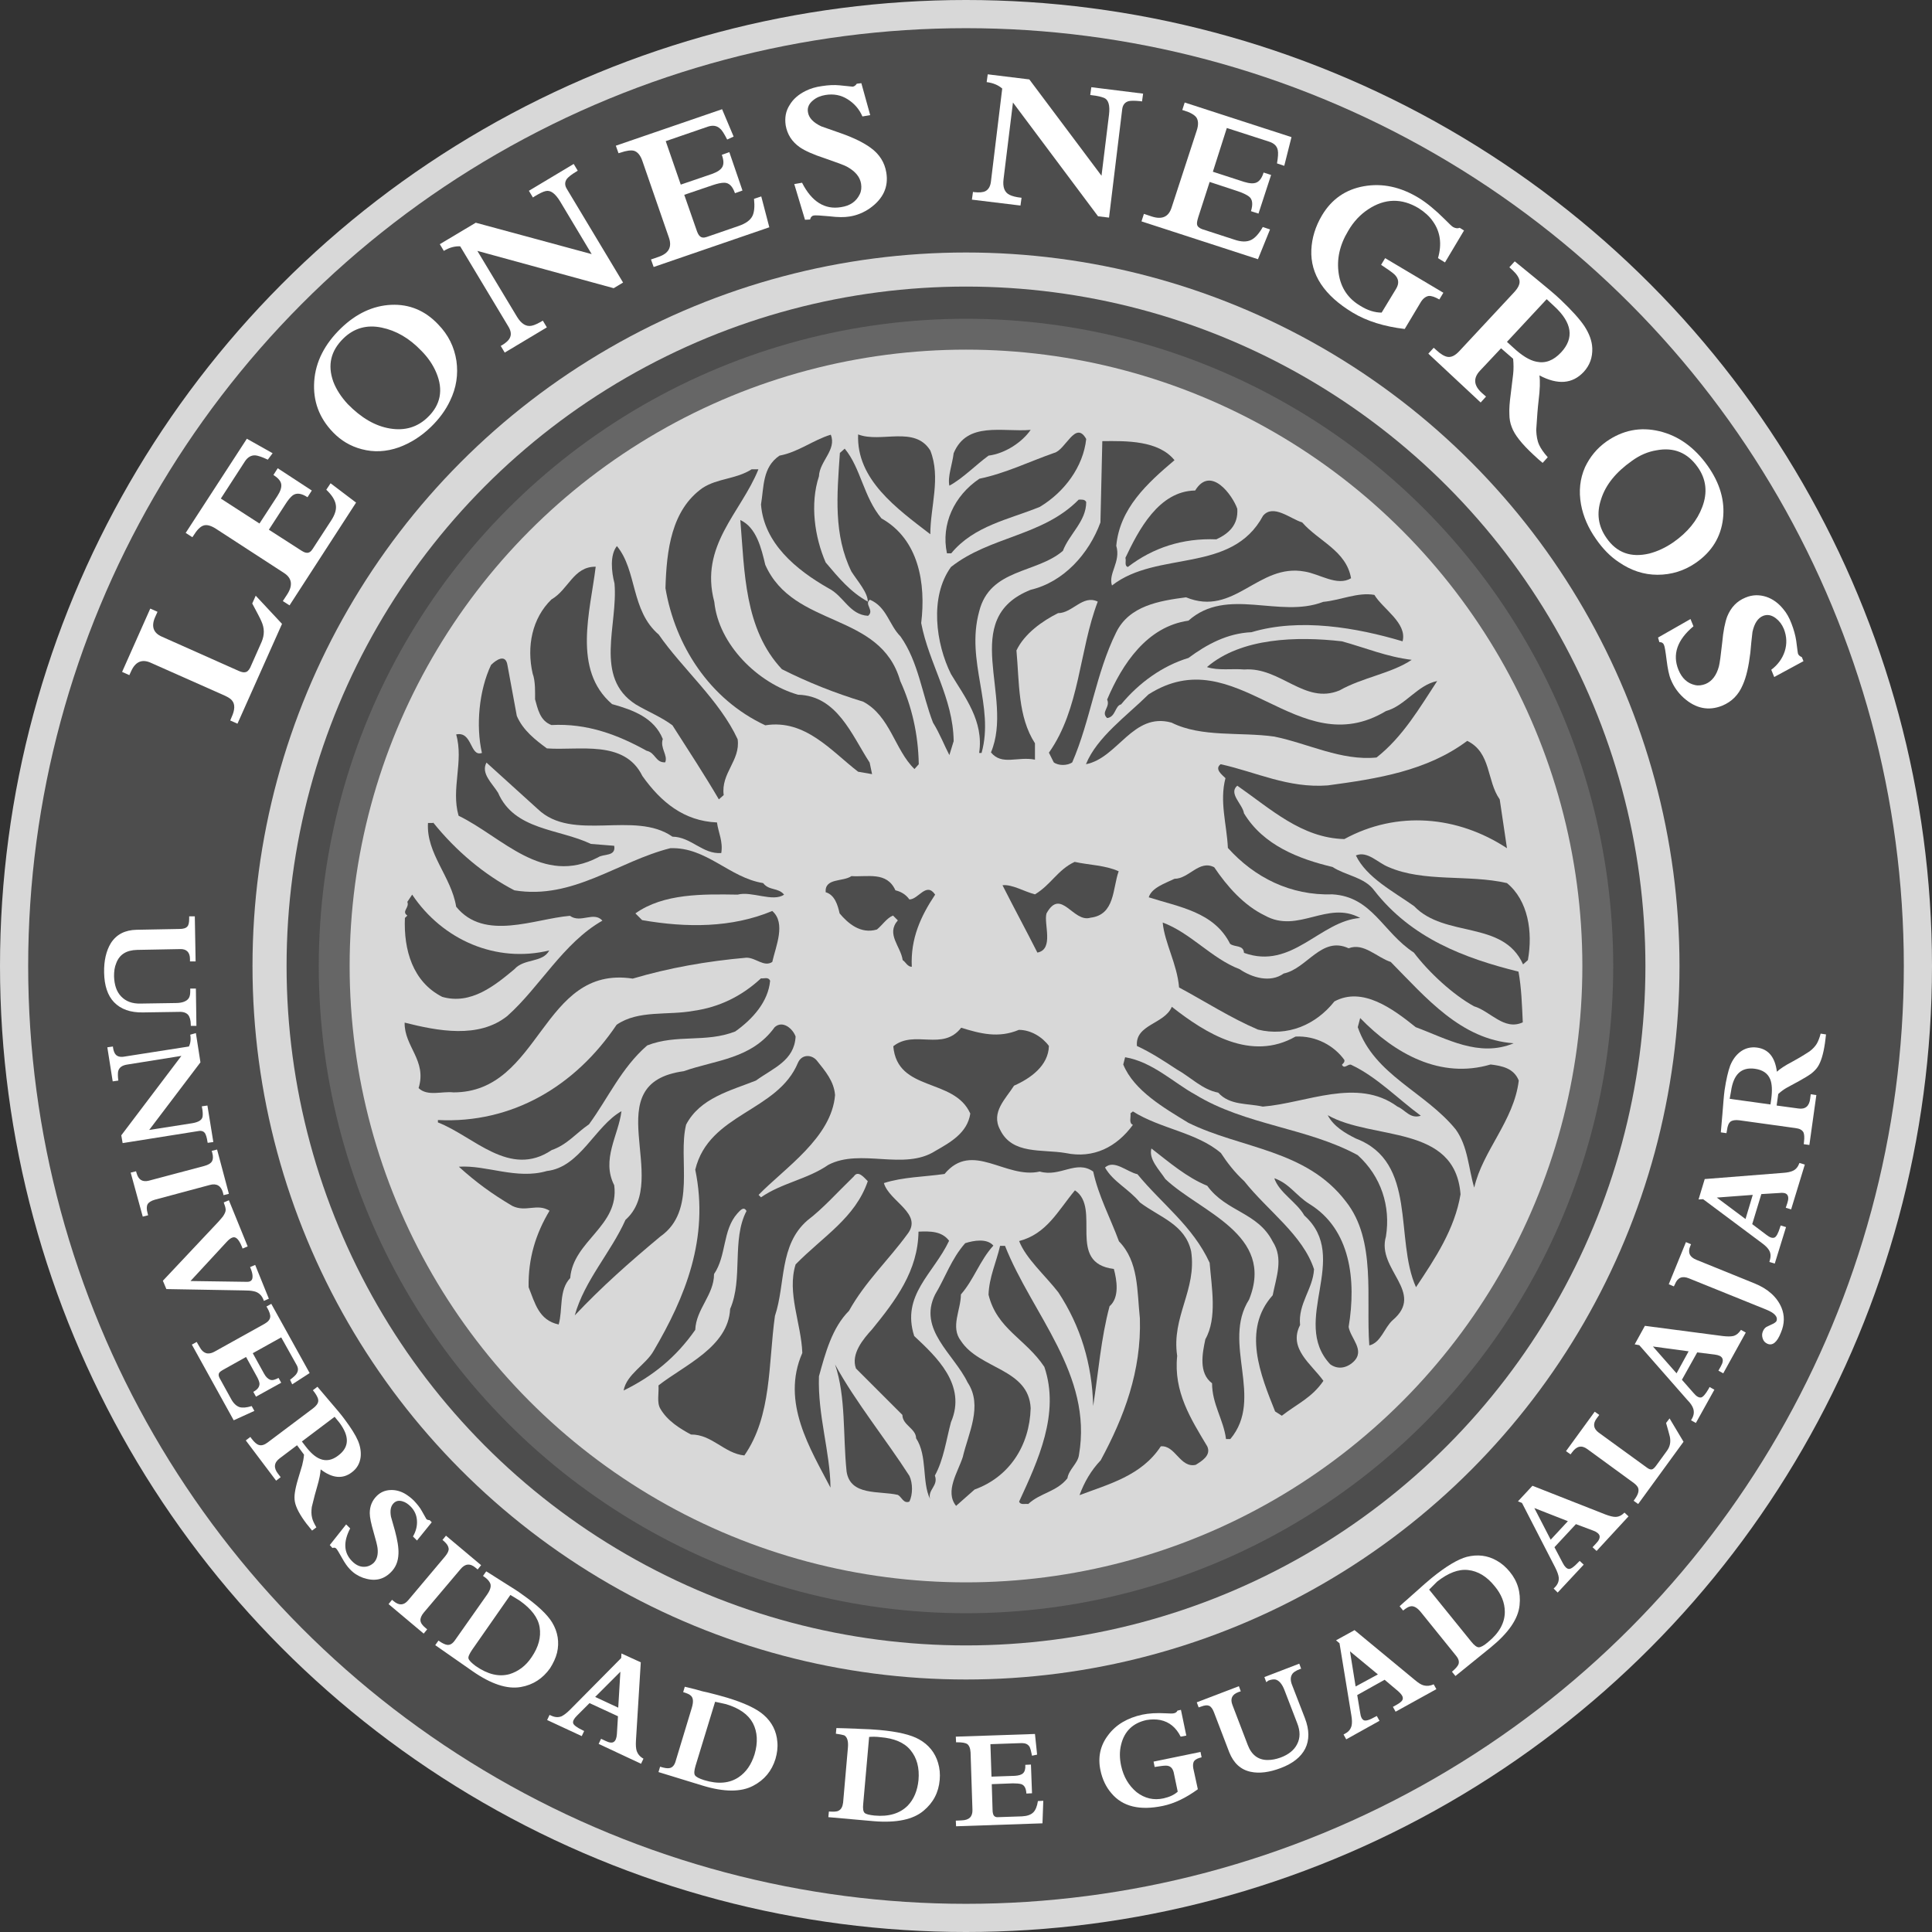 <?xml version="1.0" encoding="utf-8"?>
<!-- Generator: Adobe Illustrator 21.1.0, SVG Export Plug-In . SVG Version: 6.00 Build 0)  -->
<svg version="1.1" id="Capa_1" xmlns="http://www.w3.org/2000/svg" xmlns:xlink="http://www.w3.org/1999/xlink" x="0px" y="0px"
	 viewBox="0 0 720 720" style="enable-background:new 0 0 720 720;" xml:space="preserve">
<rect x="0" y="0" width="720" height="720" fill="#333333" stroke="none"/>
<style type="text/css">
	.st0{fill:#D8D8D8;}
	.st1{fill:#F4CD00;}
	.st2{fill:#4D4D4D;}
	.st3{fill:#666666;}
	.st4{fill:#D23020;}
	.st5{fill-rule:evenodd;clip-rule:evenodd;fill:#FFFFFF;}
</style>
<g>
	<g>
		<circle class="st0" cx="360" cy="360" r="360"/>
		<path class="st1" d="M360,360"/>
	</g>
	<g>
		<circle class="st2" cx="360" cy="360" r="349.5"/>
		<path class="st2" d="M360,360"/>
	</g>
	<g>
		<circle class="st0" cx="360" cy="360" r="265.9"/>
		<path class="st1" d="M360,360"/>
	</g>
	<g>
		<circle class="st2" cx="360" cy="360" r="253.2"/>
		<path class="st2" d="M360,360"/>
	</g>
	<g>
		<circle class="st3" cx="360" cy="360" r="241.2"/>
		<path class="st4" d="M360,360"/>
	</g>
	<g>
		<circle class="st0" cx="360" cy="360" r="229.7"/>
		<path class="st1" d="M360,360"/>
	</g>
	<path class="st2" d="M384.1,160.2c-3.1,4.5-9.4,8.8-15.7,9.6c-4.9,3.6-9.6,8.5-14.6,11.2c-0.7-3.4,1.1-7.9,1.6-12.1
		C360.4,156.9,373.6,161.1,384.1,160.2z"/>
	<path class="st2" d="M404.8,163.6c-1.1,10.3-8.1,19.8-17.3,25.3c-11.5,4.7-24.5,7-33,17.3h-1.6c-2.3-10.8,2.7-21.5,12.1-27.8
		c9.7-2,18.4-6.3,27.8-9.6C397.1,167.8,400.8,156.4,404.8,163.6z"/>
	<path class="st2" d="M305.2,177.5c-3.4,10.3-1.6,22.7,2.5,32.1c4.9,5.8,9.2,11,15.7,14.6c0-3.4-3.8-7.6-6.1-11.2
		c-6.7-13.7-5.4-28.3-4.3-44.2l1.8-1.6c6,7.2,7,18,13.7,26c13.9,7.8,16.6,24.2,14.8,39c2.9,15.2,11.9,27.8,12.1,44l-1.6,5.2
		c-1.8-3.4-3.6-8.1-6.1-12.1c-4.1-10.6-5.4-22.6-12.1-32.1c-4.3-4.3-5.1-11-11.4-13.7c-2.3,1.6,1.8,4-0.7,6c-7-0.4-9-7.4-14.8-10.3
		c-12.1-6.9-24-16.8-25.1-31.2c1.1-6.5,0.5-13.9,6.9-18.2c7-1.3,12.5-5.8,19.1-7.8C311.9,167.6,305.4,171.9,305.2,177.5z"/>
	<path class="st2" d="M346.7,167.9c4,10.1,0,20.9,0,31.2c-12.5-9.6-27.6-20.4-26.9-37.2C328.3,165.2,340.9,158.5,346.7,167.9z"/>
	<path class="st2" d="M437.7,171.5c-10.3,8.7-20.4,18-21.7,31.9c1.8,6-3.1,10.3-1.6,14.8c16.8-13.2,44.6-4.2,56.3-26
		c3.8-4.5,10.1,1.1,14.6,2.5c6.1,7,16.4,10.5,18.2,20.8c-5.2,3.1-11.6-1.6-17.3-2.5c-17.3-3.2-26.2,17-44.2,9.6
		c-9.9,1.3-21.1,3.1-26,13c-7.6,15.3-9.6,32.8-16.4,48.5c-1.8,1.3-5.2,1.3-6.9,0l-1.8-3.6c11.6-16.4,11.2-37.9,18.2-56.3
		c-5.6-2.7-9.4,4.3-14.8,4.3c-5.8,2.9-12.5,7.6-15.5,13.9c1.1,12.1,0.5,24.7,6.9,34.6v6.1c-6.5-1.3-12.3,2.3-16.4-2.7
		c8.8-20.8-12.3-49.8,14.8-60.6c12.3-2.9,21.7-13.4,26-25.1l0.7-30.3C419.8,164.3,431.7,164.1,437.7,171.5z"/>
	<path class="st2" d="M282.6,175c-6.5,16.1-22,28.3-16.4,49.3c1.6,15.9,16.2,30.3,31.2,34.6c14.6,0.4,20,15,26.7,25.3l0.9,4.3
		l-5.2-0.9c-9.9-7.6-19.7-19.7-34.6-17.3c-20.8-9.7-33.6-29.8-37.2-51.1c0.4-14.1,2.2-29.2,13.9-37.4c5.6-3.6,12.4-3.2,18.2-6.9
		H282.6z"/>
	<path class="st2" d="M461.1,189.6c0.4,6-3.1,9.2-7.8,11.4c-12.6-0.5-23.6,3.1-33,10.3c-1.4-0.5-0.5-2.3-0.9-3.4
		c4.9-10.3,12.4-24.9,26-25.1C451.2,173.3,459.3,184.5,461.1,189.6z"/>
	<path class="st2" d="M404.8,187.1c0,7.2-6.3,11.9-8.7,18.2c-9.9,8.5-27.2,6.5-31.2,22.6c-5.1,18.6,5.8,35.2,0.9,52.7h-0.9
		c1.8-11.9-5.4-20.9-10.5-29.4c-5.6-11.2-8.1-28.7,0-39.9c14.6-11.5,34.1-11.4,47.6-25.1C403,186.2,404.3,186,404.8,187.1z"/>
	<path class="st2" d="M285.2,210.5c10.6,23.8,42.9,17.3,50.3,43.3c4.3,9.4,6.7,19.8,6.9,31l-1.6,1.8c-7.4-7.2-9-19.7-19.1-25.1
		c-10.5-3.2-20.6-7.2-30.3-12.1c-14.1-15-13.9-36.6-15.5-55.6C281.9,196.6,283.7,204.2,285.2,210.5z"/>
	<path class="st2" d="M245.5,236.5c8.7,12.6,22.7,24.5,29.4,39c1.1,7.9-6.3,12.6-5.2,20.8l-1.8,1.6c-5.1-8.7-11.4-18.4-17.3-27.6
		c-4.3-3.2-9.2-5.1-13.7-7.8c-15.7-10.1-6.5-29.6-7.9-45.1c-1.1-4.2-1.8-10.5,0.9-13.9C237.5,212.7,235,227.5,245.5,236.5z"/>
	<path class="st2" d="M222,211.2c-2,16.6-8.8,38.4,6.1,51.2c7.9,2.2,15.7,5.1,18.9,13c-1.1,3.4,2,6.1,0.9,8.7
		c-3.6,0.2-3.6-3.6-6.9-4.3c-10.8-6-22.2-10.3-35.5-9.6c-4.3-1.6-5.1-6.1-6.1-9.6c0-2.2,0.2-6.7-0.9-9.6c-2.3-10.1-0.2-20.6,7-27.6
		C211.9,219.7,213.7,211.1,222,211.2z"/>
	<path class="st2" d="M512.2,221.7c3.1,5.2,12.3,10.5,10.5,17.3c-17.1-5.1-38.3-8.8-56.3-3.4c-9,0.4-16.6,4.5-23.5,9.6
		c-9.6,2.9-18.4,9.2-25.1,17.3c-2.3,0.5-2,4.7-5.2,5.1c-2.5-2.3,1.3-4,0-6.9c5.6-13.2,14.8-27.2,30.3-29.4
		c14.4-12.8,33.9-0.7,50.2-7C499.6,223.7,506,220.6,512.2,221.7z"/>
	<path class="st2" d="M526.1,245.9c-7.6,5.1-18.2,6.5-26.9,11.4c-13,5.4-22-8.8-35.5-7.8c-4.5-0.4-9.7,0.5-13.9-0.9
		c12.8-11,33.6-11.5,50.3-9.6C508.8,241.4,516.9,244.8,526.1,245.9z"/>
	<path class="st2" d="M192.6,266.8c2.3,5.4,7,9,11.2,12.1c11.9,0.9,28.9-3.4,35.6,10.3c6.9,9.7,15.5,16.8,27.8,17.3
		c0.5,3.8,2.3,7,1.6,11.4c-7,0.5-11.2-6-18.2-6.1c-14.1-9.9-37.2,2.2-50.2-10.3l-19.1-17.3c-2.2,4,2.2,7.8,4.3,11.2
		c6.1,14.1,22.7,13.4,34.6,19.1l8.7,0.7c0.7,4.1-4,2.9-6,4.3c-20.8,10.8-35.7-7.6-52-15.5c-2.9-10.1,2-20.2-0.9-30.3
		c6.1-1.3,5.1,8.5,9.6,6.9c-2.3-10.1-1.1-23.3,3.4-32.8c1.8-1.8,5.4-4.3,6.1,0L192.6,266.8z"/>
	<path class="st2" d="M516.5,265c7.2-2,11.7-9.7,19.1-11.2c-6.5,9.9-12.8,20.8-22.6,28.5c-13.2,1.3-25.4-5.2-38.1-7.8
		c-12.8-1.8-27.1,0.4-38.3-5.2c-14.4-4-20,13.2-31.9,15.5c4.1-10.1,15.2-18,23.3-26C460.9,237.8,483.3,284.9,516.5,265z"/>
	<path class="st2" d="M558.9,297.9l2.7,18.2c-18.4-12.1-41-14.1-60.6-3.4c-15.9-0.4-27.4-11.2-39.9-19.9c-3.4,2.9,2,6.9,2.5,10.3
		c7.2,11.9,20.4,17,33,20c4.9,3.2,11.9,3.8,15.5,8.7c13.9,17.9,33.7,25.3,53.8,30.3c1.1,6,1.3,12.5,1.6,18.9c-7,3.2-12.1-4.2-18.2-6
		c-7.8-4.3-16.8-12.6-22.4-20c-11.6-7.6-15.5-20.8-30.3-21.7c-15.7,0.5-29.1-6.3-39-17.3c-0.4-8.7-3.2-17.3-0.9-26
		c-1.3-1.3-4.2-3.4-1.8-5.2c13.2,2.9,25.1,9,39.9,7.9c18.6-2.5,37-5.4,52-16.6C555.8,280.5,554,291,558.9,297.9z"/>
	<path class="st2" d="M161.4,306.5c8.5,10.6,19.1,19.5,30.3,25.3c21.8,3.6,38.6-10.8,58.1-15.7c13.5-0.5,22,11,34.6,13
		c2.2,2.9,5.6,1.6,7.8,4.3c-4.1,2.9-12.1-1.4-17.3,0c-12.8-0.2-27.6-0.5-38.1,7l2.5,2.5c16.6,2.9,33.4,2.9,48.5-3.4
		c5.2,4.5,1.3,13.2,0,19c-3.1,2-6.1-1.6-9.6-1.6c-14.8,1.3-28.9,3.8-42.4,7.8c-34.1-5.2-34.1,42.4-66.8,42.4
		c-4.3-0.5-9.7,1.6-13-1.6c3.2-10.3-5.4-15.5-5.2-24.4c12.3,3.1,27.6,6.1,38.3-2.5c12.1-10.8,20.8-27.2,35.4-35.5
		c-3.2-3.6-8.1,1.1-12.1-1.8c-13.2,1.1-31.9,9.6-42.4-3.4c-1.8-11.2-11.2-19.8-10.5-31.2H161.4z"/>
	<path class="st2" d="M561.6,329.1c7.9,6.5,9.7,18.2,7.8,28.7l-1.8,1.6c-7.4-16.6-29.1-9.7-40.6-21.7c-7.6-5.4-17.7-10.6-21.7-18.9
		c4.3-1.8,8.1,2.7,12.1,4.3C530.6,328.9,547.2,325.8,561.6,329.1z"/>
	<path class="st2" d="M416.9,324.7c-2.3,6.3-1.3,16.2-10.5,17.3c-6.5,2-11-11.4-16.4-1.6c-1.1,3.8,2.9,13.4-3.4,14.6
		c-4.3-8.5-8.7-16.6-13-25.1c3.6-0.4,7.9,2.3,12.1,3.4c6-3.6,8.5-9.2,14.8-12.1C405.9,322.4,411.8,322.4,416.9,324.7z"/>
	<path class="st2" d="M471.4,341.2c12.4,6.9,23.3-5.8,35.5,0.9c-15,1.1-25.4,19.5-43.3,13c-0.2-3.1-3.6-2-5.2-3.4
		c-6-11.9-19.1-13.7-30.3-17.3c1.1-3.6,6.1-5.2,9.6-6.9c5.4,0,9.2-7.2,14.8-4.3C457.3,330.3,463.5,337.4,471.4,341.2z"/>
	<path class="st2" d="M333.7,331.8c1.8,0.4,3.8,1.4,5.2,3.4c3.4,0,6.3-6.7,9.6-1.8c-5.4,8.1-9.2,16.4-8.7,26.9
		c-1.6,0-2.3-1.8-3.4-2.5c-0.7-5.1-6.3-9.7-1.8-14.8l-1.8-1.8c-2.3,0.9-4,3.6-6,5.2c-6.1,1.8-10.8-2.3-13.9-6
		c-0.7-3.1-1.8-6.9-5.2-7.9c-0.4-5.4,6.5-3.8,9.6-6C323.4,326.9,330.5,324.7,333.7,331.8z"/>
	<path class="st2" d="M204.7,354.2c-2.5,4.7-9.4,2.9-13,7c-7.2,6-16.2,13.4-26.9,10.3c-11-5.6-14.4-17.5-13.9-29.4l0.9-0.9
		c-2.3-1.6,0.9-2.9,0-5.1l1.8-2.7C165,350.4,185,359,204.7,354.2z"/>
	<path class="st2" d="M462,361.2c4.5,3.1,11.4,5.2,16.4,1.6c8.7-1.8,14.1-14.1,24.2-9.4c5.6-2.2,10.5,3.4,15.7,5.1
		c13.2,13.4,26.2,28.9,45.8,30.3c-13,5.4-25.1-1.8-36.5-6c-8.7-7-19.9-15.2-30.3-9.6c-7,8.8-17.5,13.2-28.5,10.5
		c-10.1-4.3-19.7-10.5-29.4-15.7c-0.7-8.7-5.4-16.6-6.1-24.2C443.8,347.7,451.5,357.2,462,361.2z"/>
	<path class="st2" d="M287,365.5c-0.7,7.8-6.5,14.3-13,18.9c-11,4.3-21.8,0.9-32.8,5.2c-9.6,8.3-14.6,19.7-21.7,29.4
		c-4.7,3.2-8.1,7.6-13.9,9.6c-15.7,10.6-29.1-5.2-42.4-10.3v-0.9c27.6,1.4,51.2-12.6,66.6-35.5c8.1-5.6,19.1-3.4,28.7-5.2
		c9.4-1.3,17.9-5.4,25.1-12.1C284.6,364.8,286.3,363.9,287,365.5z"/>
	<path class="st2" d="M482.8,386.3c7.6-0.4,14.4,3.4,18.2,8.7c0.2,0.9-0.5,1.3-0.9,1.8c0.9,1.8,2.2-0.4,3.4,0
		c9.6,4.5,17.3,12.6,26,19c-4,1.3-5.8-2.2-8.7-3.4c-15-11-33.9-1.3-50.2,0c-5.8-1.3-12.3-0.4-16.6-5.2c-5.9-1.1-10.3-5.8-15.5-8.7
		c-4.7-3.1-9.6-6.3-14.8-8.7c-0.7-8.1,10.3-8.1,13-14.6C449.4,385.2,466.3,395.7,482.8,386.3z"/>
	<path class="st2" d="M555.5,396.7c4.2,0.5,8.7,1.4,10.5,6c-1.8,15-13.5,26.2-16.6,39.9c-2.2-7.4-2.3-15.3-6.9-21.7
		c-11.5-14.1-30.3-20.2-36.5-38.1l0.9-3.4C519.9,392.8,536.9,402.2,555.5,396.7z"/>
	<path class="st2" d="M296.5,386.3c-0.5,9-8.3,11.7-14.8,16.4c-9.6,3.8-20.8,6.5-26,16.4c-3.2,12.8,4.1,32.1-9.6,41.7
		c-11.5,9.6-21.7,18.6-31.9,29.4c3.6-13,13.5-23.5,18.9-35.6c17.1-15.2-11.2-50.9,21.7-55.4c11.9-4.2,25.3-4.5,33.9-16.4
		C291.7,380.1,295.5,383.4,296.5,386.3z"/>
	<path class="st2" d="M379.7,383.8c4.5,0,8.8,2.7,11.2,6c-0.2,7.4-6.9,12.1-13,14.8c-3.1,4.9-8.7,9.9-5.2,16.4
		c4.5,9.4,15.7,7.2,24.4,8.7c10.5,2.2,19.1-2.3,25.1-10.5c-1.6-0.7-0.7-2.7-0.9-4.3l0.9-0.7c10.3,6.5,23.8,7.8,32.8,15.5
		c2.2,3.4,5.1,7.2,8.7,10.5c8.7,11,21.8,20,26,32.8c-0.4,7.4-6,12.8-5.2,20.8c-4.5,8.8,4.3,14.6,8.7,20.8c-4.3,6.3-9.7,8.5-15.5,13
		l-2.5-1.6c-5.4-13.5-12.4-30.5-0.9-43.3c1.3-6.7,4.1-13.7,0-20c-5.6-11-17.3-11-24.4-20.8c-7.6-3.1-14.1-8.7-20.8-13.9
		c-1.1,4,2.9,7.9,5.2,11.4c13,12.3,41,20.6,31.2,44.9c-10.3,16.2,5.8,36.8-7,52h-1.6c-0.9-7.2-5.2-13-5.2-20.8
		c-5.1-3.8-3.6-11.2-2.5-16.4c4.5-7.9,2.3-19.5,1.6-28.5c-6.3-13.7-17.9-22-26.9-33c-4-0.9-8.7-5.6-12.1-2.5c3.1,5.4,8.8,7.9,13,13
		c7.4,5.6,16.8,8.1,19.1,18.2c2.2,14.4-7.4,24.4-5.2,39c-1.4,13.4,5.1,23.5,11.2,33.7c1.6,3.4-2.2,5.6-4.3,6.9
		c-5.8,1.3-7.6-7.4-13-6.9c-7.2,11-19.5,14.1-30.3,18.2c1.8-4.9,4.3-9.2,7.9-13c8.7-16.1,15.2-33.2,14.6-52.9
		c-1.1-10.3-0.4-21.1-7.8-28.7c-3.2-8.7-7.6-16.8-9.6-26c-6.3-4.5-12.3,2.2-19.9,0c-12.8,2.9-25.1-11.6-35.5,0.9
		c-7.6,1.1-15.5,1.1-22.6,3.4c2,6.9,14.8,11.4,8.7,19.1c-7,9.6-15.7,17.7-21.7,28.5c-6.3,6.3-8.8,15.7-11.2,24.4
		c-0.5,14.6,4.2,28.3,4.3,41.5c-7.4-14.3-18.6-31.8-10.5-50.2c-0.4-11-5.8-22.4-2.5-33c10.3-10.5,22.2-17.3,26.9-31
		c-1.4-1.4-3.6-4.2-5.2-1.8c-6.3,6.1-11.4,11.9-17.3,16.4c-10.6,9.2-8.1,23.6-12.1,35.6c-2.5,17.7-1.1,37.2-11.4,52
		c-7.4-0.7-12.1-7.9-19.9-7.8c-4.1-2.2-8.8-5.1-11.4-9.6c-1.4-2.3-0.5-5.8-0.7-8.7c9.7-7.6,26-14.3,26.7-28.5
		c4.9-11.2,0.5-25.8,6.1-36.5c-1.1-2-2.5,0-3.4,0.9c-5.6,6.3-4,15.7-8.7,22.6c0,7.8-6.7,13-7,20.8c-7.2,10.3-15.9,17.3-26.7,22.6
		c1.1-6.1,8.3-9.6,11.2-14.8c11.7-19.9,20.8-41.9,15.5-67.5c5.1-21.1,30.7-21.5,38.3-39.9c1.4-3.1,4.9-3.1,6.9-0.9
		c3.2,4,6.5,7.8,6.9,13c-1.3,15.9-18.8,27.2-28.5,37.2l0.9,0.9c7.8-5.4,17.3-6.7,25.1-12.1c12.1-6.3,28.2,2.3,39.9-5.2
		c5.6-3.2,11.9-6.7,13-13.9c-6-13.5-27.2-7.9-28.7-25.1c7.9-6.3,18.4,2,25.3-6.9C365.3,385.2,372.1,387,379.7,383.8z"/>
	<path class="st2" d="M445.4,407.9c18.8,11.5,41.7,12.3,60.6,22.6c8.7,7.9,12.3,19,10.5,30.3c-3.6,12.3,14.8,20.8,2.5,31.2
		c-3.2,2.9-4.3,8.3-8.7,9.4c-1.3-17.5,2.7-39.2-8.7-53.6c-14.8-19.5-39.2-19.7-58.8-29.4c-8.8-5.4-20.2-11.9-24.2-21.7l0.7-2.7
		C429.5,395.7,437.5,403.6,445.4,407.9z"/>
	<path class="st2" d="M231.6,414.1c-1.1,9-7.6,18-2.7,27.6c2,15.3-15.3,20.6-16.4,34.6c-4.3,4.5-2.7,11.7-4.3,17.3
		c-7.4-1.6-8.8-7.9-11.2-13.9c-0.2-10.8,2.7-20,7.8-28.5c-4.7-2.9-8.8,0.7-13.9-1.8c-7.6-4.5-13.5-8.8-19.9-14.6
		c10.3-0.7,21.5,4.9,32.8,1.6C216.2,435,221.7,419.7,231.6,414.1z"/>
	<path class="st2" d="M544.3,445.1c-2.2,13-9.4,23.8-16.6,34.6c-8.1-18,0.7-46.6-22.4-55.4c-4-2-8.3-4.5-10.5-8.7
		C511.5,425.1,542.3,418.8,544.3,445.1z"/>
	<path class="st2" d="M488,448.7c15.3,9.4,17.5,28.3,14.6,45.8c0.7,4.3,6.3,8.7,1.8,13c-2.7,2.5-6,2.9-8.7,0.9
		c-15-16.1,7.9-39.7-9.6-55.4c-2.9-5.1-9.4-8.5-11.2-13.9C480.6,441.1,482.9,445.5,488,448.7z"/>
	<path class="st2" d="M415.1,472.9c1.1,4.1,2.2,10.6-1.6,13.9c-3.2,11.9-4.2,24.9-6.1,37.2c-0.4-15.7-4.7-29.8-13-42.4
		c-4.9-6.3-12.1-12.6-14.6-19.1c10.3-2.7,14.4-11.2,20.8-18.9C410.6,450.3,397.2,470.7,415.1,472.9z"/>
	<path class="st2" d="M353.7,462.4c-5.8,12.3-17.9,20.2-13,35.5c8.1,7.6,19.7,18.2,13.7,32.1c-1.8,6.7-2.7,13.9-6,19.9
		c1.4,3.8-2.7,5.2-1.8,8.7c-3.1-6.3-0.9-16.1-5.2-22.6c0-3.6-5.1-4.9-5.1-8.7l-17.3-17.3c-2-5.4,2.7-11,6-14.6
		c8.8-10.8,17.1-21.8,17.3-36.4C346.7,458.8,351,458.8,353.7,462.4z"/>
	<path class="st2" d="M370.2,464.2c-5.1,5.6-7.2,12.6-12.1,18.2c0,5.8-4,12.1,0,17.3c6.9,10.6,25.3,10.3,26,25.1
		c-0.4,13.9-7.9,25.6-20.9,30.3l-6.9,6.1c-4.3-5.4,0.7-12.6,2.5-18.2c2-8.7,7.6-19.1,1.8-27.8c-5.1-10.6-18.6-19.7-12.1-32.8
		c3.8-6.3,6-13.2,11.2-19.1C362.8,462.3,367.8,461.4,370.2,464.2z"/>
	<path class="st2" d="M374.5,464.2c10.1,25.6,32.8,48,27.6,78c-0.4,3.2-3.8,5.4-4.3,8.7c-4,5.1-10.1,5.4-14.6,9.6
		c-1.1-0.2-2.9,0.5-3.4-0.9c7-15.2,15.3-32.8,9.4-50.2c-7-10.5-17.7-14.1-20.8-26.9c0.2-6.5,2.9-12.1,4.3-18.2H374.5z"/>
	<path class="st2" d="M338.9,550c1.3,2.7,1.3,7,0,9.6c-2.2,0.9-2.9-1.8-4.3-2.5c-6.9-1.6-17.7,0.5-19.1-8.7
		c-1.4-13.4-0.2-27.8-4.3-39.9C318.7,522.3,330.3,536.6,338.9,550z"/>
	<path class="st5" d="M95.3,222l9.8,10.5l-16.6,37.2l-2.7-1.2l0.5-1.2c1.3-2.8,1.3-4.9,0.2-6.2c-0.5-0.7-1.4-1.2-2.6-1.8L56.2,247
		c-3.3-1.5-5.8-0.4-7.4,3.3l-0.6,1.3l-2.7-1.2L56,226.8l2.7,1.2l-0.9,2c-1.5,3.4-0.7,5.9,2.6,7.3L88.9,250c1.3,0.6,2.2,0.7,2.9,0.4
		c0.7-0.3,1.3-1.1,1.8-2.4l3.9-8.8c1.1-2.6,1.1-5.1-0.1-7.7c-0.5-1.2-1.7-3.4-3.4-6.6L95.3,222z"/>
	<path class="st5" d="M99.8,171.3c-2.1-1-3.7-1.5-4.6-1.6c-1.6-0.1-2.9,0.7-3.9,2.2l-9,13.9l14.4,9.3l6.7-10.3
		c1.1-1.7,1.6-3.2,1.4-4.4c-0.2-1.2-1.2-2.3-2.9-3.4l1.6-2.5l12.7,8.3l-1.6,2.5c-2.3-1.5-4.1-1.7-5.5-0.7c-0.8,0.6-1.8,1.8-2.8,3.4
		l-6.1,9.4l11.5,7.4c1.2,0.8,2,1.2,2.6,1.2c0.8,0.1,1.6-0.4,2.2-1.4l6.9-10.6c1.5-2.3,2.1-4.3,1.7-6.1c-0.3-1.6-1.4-3.4-3.5-5.4
		l1.6-2.4l9.5,7.2l-24.8,38.3l-2.5-1.6l1.7-2.6c2.1-3.3,1.7-6-1.3-7.9l-25.4-16.5c-1.9-1.2-3.5-1.6-4.7-1.1
		c-1.1,0.4-2.3,1.6-3.6,3.7l-0.4,0.6l-2.5-1.6l22.8-35.1l9.6,5.4L99.8,171.3z"/>
	<path class="st5" d="M124.1,161.1c-5.2-5.4-7.5-11.7-7-19c0.5-7.3,3.9-13.9,10-19.8c5.7-5.5,12-8.4,18.7-8.7
		c6.7-0.3,12.6,2.1,17.5,7.3c3.8,3.9,6,8.4,6.8,13.6c0.7,5,0,10-2.4,14.9c-1.6,3.4-4,6.7-7.1,9.7c-3.6,3.5-7.6,6-11.9,7.6
		c-4.8,1.7-9.4,1.9-13.9,0.7C130.6,166.3,127.1,164.2,124.1,161.1z M129.6,150.6c5,5.1,10.2,8.2,15.8,9.1c5.5,0.9,10.2-0.5,14-4.2
		c4.8-4.6,5.9-10.2,3.2-16.6c-1.2-2.9-3.1-5.7-5.6-8.2c-4.5-4.7-9.4-7.5-14.7-8.6c-5.6-1.2-10.4,0.2-14.3,4c-4.7,4.6-6,9.9-3.8,16.1
		C125.3,145.1,127.1,147.9,129.6,150.6z"/>
	<path class="st5" d="M177.9,93.5l14.8,24.6c1.6,2.6,3.4,3.7,5.4,3.3c1.1-0.2,2.5-0.9,4.2-1.9l1.5,2.5l-15.7,9.4l-1.5-2.5l0.4-0.2
		c1.7-1,2.7-2,3.1-3c0.5-1.1,0.3-2.5-0.7-4.1l-17.9-29.8c-1.9-0.1-4,0.4-6.1,1.7l-1.5-2.5l13.4-8l43.2,11.7l-11.8-19.7
		c-1.8-2.9-3.5-4.2-5.3-3.8c-1,0.2-2.4,0.9-4.2,2l-0.6,0.4l-1.5-2.5l16.7-10l1.5,2.5l-0.6,0.4c-1.7,1-2.8,1.9-3.4,2.6
		c-0.9,1.2-0.9,2.5,0,3.9l20.9,34.8l-3.5,2.1L177.9,93.5z"/>
	<path class="st5" d="M271,52c-1.1-2.1-1.9-3.5-2.7-4.1c-1.2-1.1-2.7-1.3-4.5-0.7l-15.7,5.4l5.6,16.2l11.7-4
		c1.9-0.7,3.2-1.5,3.8-2.6c0.6-1.1,0.5-2.6-0.2-4.5l2.8-1l4.9,14.3l-2.8,1c-0.9-2.6-2.2-3.9-4-3.9c-1.1,0-2.5,0.3-4.3,0.9l-10.6,3.6
		l4.5,12.9c0.4,1.3,0.9,2.2,1.3,2.5c0.6,0.6,1.5,0.7,2.6,0.3l11.9-4.1c2.6-0.9,4.3-2.1,5.1-3.7c0.7-1.4,0.9-3.5,0.6-6.4l2.7-0.9
		l3,11.5l-43.1,14.8l-1-2.8l2.9-1c3.7-1.3,5-3.6,3.8-7.1l-9.9-28.6c-0.7-2.1-1.8-3.4-3.1-3.8c-1.1-0.3-2.8-0.1-5.1,0.7l-0.7,0.2
		l-1-2.8l39.6-13.6l4.3,10.2L271,52z"/>
	<path class="st5" d="M300,81.9l-4-13.3l2.9-0.5c3.6,7.1,8.5,10.1,14.5,9.1c3.4-0.5,5.7-2.1,7-4.8c0.6-1.2,0.7-2.5,0.5-3.9
		c-0.4-2.6-2.2-4.7-5.3-6.4c-1.1-0.6-3.9-1.6-8.2-3.1c-4.3-1.4-7.4-2.8-9.3-4.1c-3-2.1-4.7-4.8-5.3-8.2c-0.4-2.8,0-5.3,1.5-7.6
		c1.3-2.2,3.3-3.9,5.9-5.2c1.8-0.9,3.8-1.5,6-1.8c2.5-0.4,4.7-0.5,6.7-0.3c3.1,0.3,4.8,0.5,4.9,0.5c0.6-0.1,1.1-0.5,1.5-1.1L321,31
		l3.3,11.9l-2.9,0.5c-1.2-2.8-3.1-4.9-5.5-6.4c-2.5-1.6-5.3-2.1-8.3-1.6c-1.8,0.3-3.3,0.9-4.6,2c-1.5,1.2-2.2,2.7-1.9,4.4
		c0.3,2.1,2,3.9,5,5.3c2.5,0.9,4.9,1.7,7.4,2.6c4.8,1.7,8.4,3.5,11,5.4c3.3,2.4,5.2,5.5,5.8,9.2c0.9,5.4-1.2,9.8-6.1,13.3
		c-2.3,1.6-4.9,2.7-7.7,3.1c-1.8,0.3-4.2,0.3-7.5-0.1c-3.2-0.3-5.1-0.4-5.7-0.3c-0.7,0.1-1.2,0.6-1.4,1.5L300,81.9z"/>
	<path class="st5" d="M377.5,38.2L374,66.7c-0.4,3.1,0.4,5,2.2,5.9c1,0.5,2.5,0.9,4.5,1.1l-0.4,2.9l-18.1-2.2l0.4-2.9l0.4,0.1
		c2,0.2,3.4,0.1,4.3-0.4c1.1-0.6,1.8-1.8,2-3.6l4.2-34.6c-1.5-1.3-3.4-2.1-5.8-2.4l0.4-2.9l15.5,1.9l26.9,35.9l2.8-22.8
		c0.4-3.4-0.2-5.5-1.8-6.2c-1-0.4-2.5-0.8-4.5-1l-0.7-0.1l0.4-2.9l19.3,2.4l-0.4,2.9l-0.7-0.1c-2-0.2-3.4-0.2-4.3,0
		c-1.4,0.4-2.2,1.4-2.4,3.1l-4.9,40.3l-4.1-0.5L377.5,38.2z"/>
	<path class="st5" d="M475.9,60.9c0.4-2.3,0.5-3.9,0.3-4.9c-0.3-1.6-1.4-2.6-3.2-3.2l-15.8-5.1L452,64l11.7,3.8
		c2,0.6,3.5,0.7,4.6,0.2c1.1-0.5,2-1.7,2.6-3.7l2.8,0.9L469,79.6l-2.8-0.9c0.8-2.6,0.6-4.5-0.8-5.5c-0.8-0.6-2.2-1.3-4-1.9
		l-10.6-3.5l-4.2,13c-0.4,1.3-0.6,2.2-0.5,2.8c0.1,0.8,0.8,1.4,1.9,1.8l12,3.9c2.6,0.9,4.7,0.9,6.3,0.1c1.4-0.7,2.9-2.3,4.3-4.8
		l2.7,0.9l-4.5,11.1l-43.4-14.1l0.9-2.8l3,1c3.8,1.2,6.2,0.1,7.3-3.3l9.4-28.8c0.7-2.1,0.6-3.8-0.2-4.9c-0.7-0.9-2.2-1.8-4.5-2.5
		l-0.7-0.2l0.9-2.8l39.8,12.9l-2.7,10.7L475.9,60.9z"/>
	<path class="st5" d="M537.9,109.1l-1.5,2.5c-1.6-0.9-2.9-1.4-4-1.3c-1.1,0.2-2.2,1-3.1,2.6l-5.8,9.7c-7.6-0.9-14.1-2.9-19.4-6.1
		c-10.6-6.4-15.8-14.2-15.4-23.4c0.2-4.4,1.5-8.7,4-12.9c3.6-6,8.8-9.6,15.6-10.8c6.8-1.2,13.6,0.2,20.5,4.4c2.9,1.8,6.1,4.4,9.7,8
		c1.5,1.5,2.5,2.5,3,2.8c0.9,0.5,1.7,0.6,2.5,0.3l1.6,1l-7.1,11.9l-2.6-1.6c1.5-5.2,0.9-9.8-1.9-13.7c-1.3-1.9-3.1-3.5-5.3-4.9
		c-6.3-3.8-12.6-3.7-18.8,0.4c-2.9,1.9-5.5,4.6-7.5,8.1c-3.2,5.3-4.3,10.6-3.5,15.9c0.8,5.3,3.5,9.3,8.1,12c2.7,1.7,5.4,2.5,7.9,2.5
		l5.4-8.9c1.2-2,1-3.8-0.7-5.4c-0.9-0.8-2.6-2-4.9-3.5l1.5-2.5L537.9,109.1z"/>
	<path class="st5" d="M559.4,129.8l-7.9,8.4c-2.5,2.7-2.3,5.4,0.6,8.1l1.7,1.5l-2,2.2l-19.5-18.2l2-2.2l0.9,0.8
		c1.7,1.6,3.1,2.4,4.3,2.6c1.4,0.2,2.8-0.5,4.3-2.1l20.4-21.9c1.5-1.6,2.2-3,2.1-4.2c-0.1-1.2-1-2.6-2.6-4.1l-1.2-1.1l2-2.2l7.6,6.2
		c4,3.3,7.2,5.9,9.5,8.1c4.1,3.9,7.1,7.2,8.9,9.9c1.8,2.8,2.8,5.5,2.9,8.2c0.1,3.4-0.9,6.3-3.2,8.8c-4.2,4.5-9.7,4.9-16.5,1.3
		c0.3,2.2,0.2,5.3-0.3,9.3c-0.3,2.5-0.6,6.2-0.9,11.1c0.1,2.2,0.4,4,1.1,5.5c0.6,1.3,1.6,2.8,3.2,4.6l-1.9,2.1
		c-0.9-0.7-2-1.7-3.5-3.1c-4.3-4-7-7.4-8-10.2c-0.6-1.5-0.9-3.1-0.9-4.9c-0.1-2,0.1-4.4,0.5-7.4l0.9-7.4c0.2-1.8,0.2-3.7,0-5.8
		L559.4,129.8z M576.4,111.5l-14.8,15.9l2.2,2c3.3,3.1,6.2,4.9,8.8,5.4c3.3,0.7,6.3-0.4,9.2-3.5c4.9-5.3,4.1-11-2.5-17.1
		L576.4,111.5z"/>
	<path class="st5" d="M598.6,164.6c6.1-4.3,12.7-5.6,19.8-3.9c7.1,1.7,13.1,6,18,12.9c4.6,6.5,6.5,13.1,5.7,19.8
		c-0.8,6.7-4.1,12.1-9.9,16.2c-4.4,3.1-9.3,4.6-14.5,4.6c-5.1,0-9.9-1.6-14.4-4.7c-3.2-2.1-6-5-8.5-8.6c-2.9-4.1-4.8-8.5-5.6-12.9
		c-0.9-5-0.4-9.6,1.5-13.9C592.5,170.3,595.1,167.1,598.6,164.6z M608.1,171.8c-5.8,4.1-9.7,8.8-11.4,14.2c-1.8,5.3-1.1,10.1,2,14.5
		c3.8,5.5,9.1,7.4,15.9,5.8c3.1-0.8,6.1-2.2,9-4.2c5.3-3.7,8.9-8.1,10.8-13.2c2-5.3,1.5-10.3-1.7-14.8c-3.8-5.4-8.9-7.5-15.3-6.3
		C614.2,168.3,611.1,169.6,608.1,171.8z"/>
	<path class="st5" d="M617.9,237.6l12.1-6.9l1.1,2.7c-6.1,5.1-7.9,10.5-5.6,16.2c1.3,3.2,3.4,5.1,6.2,5.7c1.3,0.3,2.6,0.1,3.9-0.4
		c2.4-1,4.1-3.2,5-6.6c0.3-1.2,0.7-4.1,1.2-8.7c0.4-4.5,1.1-7.8,1.9-9.9c1.4-3.4,3.6-5.7,6.8-7c2.6-1.1,5.2-1.1,7.7-0.3
		c2.4,0.8,4.5,2.3,6.3,4.5c1.3,1.5,2.3,3.3,3.1,5.4c0.9,2.3,1.5,4.5,1.8,6.5c0.4,3.1,0.6,4.8,0.7,4.9c0.2,0.5,0.7,0.9,1.4,1.2
		l0.6,1.5l-10.9,5.9l-1.1-2.7c2.4-1.8,4.1-4.1,5-6.8c0.9-2.8,0.8-5.6-0.3-8.4c-0.7-1.7-1.7-3-3-4c-1.6-1.2-3.1-1.5-4.7-0.9
		c-2,0.8-3.3,2.8-4,6c-0.3,2.6-0.6,5.2-0.8,7.8c-0.6,5-1.5,9-2.8,11.9c-1.6,3.8-4.1,6.3-7.7,7.8c-5,2-9.8,1.1-14.3-2.9
		c-2.1-1.9-3.7-4.1-4.8-6.8c-0.7-1.6-1.2-4.1-1.6-7.3c-0.4-3.2-0.7-5.1-1-5.7c-0.3-0.7-0.8-1-1.7-1L617.9,237.6z"/>
	<path class="st5" d="M70.9,368.4l2.1,0l0.2,13.9l-2.1,0l0-0.4c0-1.7-0.4-3-1-3.7c-0.7-0.8-1.9-1.2-3.5-1.1l-13.3,0.2
		c-4.7,0.1-8.3-1.2-10.8-3.8c-2.4-2.5-3.6-6.2-3.7-11c-0.1-4.5,0.8-8.2,2.5-11c2.1-3.3,5.3-4.9,9.6-5l16-0.3c1.4,0,2.4-0.3,2.9-0.9
		c0.5-0.5,0.7-1.5,0.7-2.9l0-0.9l2.1,0l0.3,16.8l-2.1,0l0-0.9c0-2.5-1.3-3.8-3.7-3.7l-16,0.3c-4,0.1-6.6,1.7-7.8,5
		c-0.6,1.4-0.8,3-0.8,4.8c0.1,3.2,0.9,5.7,2.6,7.5c1.8,1.9,4.2,2.8,7.4,2.7l13-0.2c2.5,0,4.2-0.7,4.9-1.9c0.4-0.7,0.5-1.5,0.5-2.6
		L70.9,368.4z"/>
	<path class="st5" d="M67.6,393.5l-20,3.2c-2.2,0.3-3.3,1.2-3.6,2.7c-0.1,0.8-0.1,1.9,0.1,3.3l-2.1,0.3l-2-12.7l2.1-0.3l0,0.3
		c0.2,1.4,0.6,2.3,1.1,2.8c0.6,0.6,1.6,0.9,2.9,0.7l24.3-3.8c0.6-1.2,0.8-2.7,0.5-4.4L73,385l1.7,10.9l-19.1,25.2l16-2.5
		c2.4-0.4,3.7-1.2,3.9-2.5c0.1-0.7,0.1-1.8-0.2-3.3l-0.1-0.5l2.1-0.3l2.2,13.6l-2.1,0.3l-0.1-0.5c-0.2-1.4-0.5-2.3-0.8-2.9
		c-0.5-0.9-1.4-1.2-2.5-1l-28.3,4.5l-0.5-2.9L67.6,393.5z"/>
	<path class="st5" d="M78.9,428.9l2-0.5l4.4,16.5l-2,0.5l-0.2-0.9c-0.7-2.6-2.4-3.6-4.9-2.9l-20.5,5.5c-1.4,0.4-2.3,1-2.7,1.7
		c-0.4,0.8-0.4,1.9,0,3.3l0.2,0.8l-2,0.5L48.7,437l2-0.5l0.2,0.7c0.7,2.5,2.2,3.4,4.6,2.8l20.7-5.5c1.4-0.4,2.3-0.9,2.8-1.7
		c0.4-0.7,0.5-1.8,0.1-3.2L78.9,428.9z"/>
	<path class="st5" d="M60.7,477.3l20.7-22c0.8-0.9,1.4-1.6,1.7-2c0.6-0.9,1-1.7,1-2.4c0-0.6-0.2-1.4-0.6-2.4l-0.1-0.4l1.9-0.8
		l7,17.2l-1.9,0.8l-0.3-0.8c-1.1-2.6-2.2-3.8-3.5-3.3c-0.6,0.2-1.4,0.8-2.2,1.7l-13.4,14.5l21.1,0.3c1.2,0,1.9-0.5,2-1.6
		c0.1-0.8-0.1-1.8-0.5-2.9l-0.4-1l1.9-0.8l5.1,12.6l-1.9,0.8l-0.1-0.4c-0.7-1.8-2-2.9-3.7-3.2c-0.8-0.2-2.1-0.3-3.8-0.3L62,480.4
		L60.7,477.3z"/>
	<path class="st5" d="M108.1,514.2c1.3-1,2.2-1.8,2.5-2.4c0.6-1,0.6-2-0.1-3.2l-5.7-10.2l-10.6,5.9l4.2,7.6c0.7,1.3,1.5,2,2.3,2.3
		c0.8,0.3,1.8,0,3.1-0.7l1,1.8l-9.4,5.2l-1-1.8c1.7-0.9,2.4-2,2.3-3.2c-0.1-0.7-0.5-1.7-1.2-2.9l-3.8-6.9l-8.4,4.7
		c-0.9,0.5-1.4,0.9-1.6,1.2c-0.3,0.5-0.3,1.1,0.1,1.9l4.3,7.8c0.9,1.7,2,2.7,3.2,3.1c1.1,0.3,2.6,0.2,4.5-0.4l1,1.8l-7.7,3.5
		l-15.6-28.2l1.8-1l1.1,1.9c1.3,2.4,3.1,3,5.4,1.8l18.7-10.4c1.4-0.8,2.1-1.6,2.2-2.6c0.1-0.8-0.3-2-1.1-3.4l-0.3-0.5l1.8-1
		l14.3,25.8l-6.5,4.2L108.1,514.2z"/>
	<path class="st5" d="M110.7,538.6l-6.5,4.9c-2.1,1.6-2.3,3.5-0.6,5.7l1,1.3l-1.7,1.3l-11.3-15l1.7-1.3l0.5,0.7
		c1,1.3,1.9,2.1,2.7,2.3c0.9,0.3,2,0,3.2-0.9l16.9-12.7c1.2-0.9,1.9-1.8,2-2.7c0.1-0.9-0.4-1.9-1.3-3.2l-0.7-0.9l1.7-1.3l4.5,5.3
		c2.4,2.8,4.3,5,5.6,6.8c2.4,3.2,4.1,5.9,5,8c0.9,2.1,1.2,4.2,1,6.1c-0.3,2.4-1.4,4.3-3.3,5.7c-3.4,2.6-7.3,2.2-11.6-1.1
		c-0.1,1.6-0.5,3.7-1.3,6.4c-0.5,1.7-1.2,4.2-2,7.6c-0.2,1.5-0.2,2.8,0.1,4c0.2,1,0.8,2.2,1.6,3.6l-1.6,1.2
		c-0.5-0.6-1.2-1.5-2.1-2.6c-2.5-3.3-3.9-6-4.3-8.1c-0.2-1.1-0.2-2.2,0-3.5c0.2-1.4,0.6-3.1,1.2-5.1l1.5-5c0.3-1.2,0.6-2.6,0.7-4
		L110.7,538.6z M124.7,528l-12.2,9.2l1.3,1.7c1.9,2.5,3.7,4.1,5.5,4.8c2.2,0.9,4.5,0.5,6.8-1.3c4.1-3.1,4.2-7.1,0.4-12.2L124.7,528z
		"/>
	<path class="st5" d="M122.9,575.8l6.1-7.7l1.5,1.5c-2.6,5-2.4,9,0.6,12.1c1.7,1.8,3.6,2.5,5.6,2.1c0.9-0.2,1.7-0.6,2.5-1.3
		c1.3-1.3,1.8-3.2,1.5-5.6c-0.1-0.9-0.6-2.9-1.5-6c-0.9-3.1-1.4-5.4-1.4-7c0-2.6,0.9-4.7,2.6-6.4c1.4-1.4,3.1-2.1,5-2.2
		c1.8-0.1,3.6,0.3,5.4,1.3c1.2,0.7,2.4,1.6,3.5,2.7c1.2,1.3,2.2,2.5,2.9,3.8c1.1,1.9,1.7,3,1.7,3c0.3,0.3,0.7,0.4,1.2,0.4l0.8,0.8
		l-5.5,6.8l-1.5-1.5c1.1-1.9,1.6-3.8,1.5-5.8c-0.1-2.1-0.9-3.9-2.4-5.4c-0.9-0.9-1.9-1.6-3-1.9c-1.3-0.4-2.4-0.2-3.3,0.7
		c-1.1,1.1-1.4,2.7-1,5c0.5,1.8,1,3.5,1.5,5.3c0.9,3.4,1.4,6.3,1.3,8.5c-0.1,2.9-1,5.2-3,7.1c-2.8,2.7-6.1,3.3-10.2,1.9
		c-1.9-0.7-3.5-1.7-4.9-3.2c-0.9-0.9-1.9-2.3-3-4.3c-1.1-2-1.8-3.1-2.1-3.4c-0.4-0.4-0.8-0.4-1.4-0.2L122.9,575.8z"/>
	<path class="st5" d="M164.9,573.9l1.3-1.6l13.1,11l-1.3,1.6l-0.7-0.6c-2.1-1.8-4-1.6-5.7,0.5L157.9,601c-0.9,1.1-1.3,2.1-1.2,3
		c0.1,0.9,0.8,1.8,1.9,2.7l0.6,0.5l-1.3,1.6l-13.1-11l1.3-1.6l0.6,0.5c2,1.7,3.8,1.6,5.4-0.3l13.8-16.4c0.9-1.1,1.4-2.1,1.3-2.9
		c-0.1-0.9-0.6-1.7-1.7-2.7L164.9,573.9z"/>
	<path class="st5" d="M180,587.3l1.2-1.7c1.1,0.7,2.2,1.3,3.2,2l2.2,1.4c0.2,0.1,0.8,0.5,1.9,1.2c2.4,1.5,4.5,2.8,6.1,4
		c5.7,4,9.4,7.5,11.2,10.5c2.1,3.5,2.7,7.3,1.8,11.2c-0.5,2-1.4,3.9-2.6,5.8c-2.7,3.8-6.3,6.2-10.9,7c-5.1,0.9-11.1-1.1-18-5.9
		l-13.9-9.7l1.2-1.7c1.4,1,2.5,1.5,3.3,1.6c1.1,0.1,2-0.5,2.9-1.8l11.9-16.9c1.4-2,1.7-3.5,1-4.6C182,588.8,181.2,588.1,180,587.3z
		 M190.2,594.4l-14.3,20.5c-1,1.5-1.5,2.6-1.3,3.2c0.2,0.7,1.1,1.6,2.7,2.8c4.5,3.1,8.6,4.1,12.6,3c3.2-1,6-3,8.2-6.3
		c2.6-3.8,3.6-7.5,3-11.2c-0.6-3.6-3.1-6.8-7.3-9.8C192.5,595.8,191.3,595,190.2,594.4z"/>
	<path class="st5" d="M230.3,639.6l-10.6-4.9l-4.7,4.7c-1.1,1.1-1.6,2-1.4,2.8c0.2,0.7,1.4,1.6,3.5,2.6l0.6,0.3l-0.9,1.9l-12.9-6
		l0.9-1.9l0.7,0.3c1.3,0.6,2.6,0.7,3.8,0.2c0.8-0.4,1.9-1.2,3.1-2.4l19.1-19.3l0.1-1.7l7.2,3.3l-1.8,29.2c-0.1,1.7,0,3,0.3,3.9
		c0.4,1.1,1.2,2.1,2.5,2.8l-0.9,1.9l-15.8-7.4l0.9-1.9l1.7,0.8c1.4,0.7,2.5,0.8,3.1,0.3c0.6-0.4,1-1.4,1.1-2.9L230.3,639.6z
		 M230.4,636.4l0.8-13.4l-9.4,9.4L230.4,636.4z"/>
	<path class="st5" d="M254.6,630.6l0.6-2c1.2,0.3,2.5,0.6,3.7,0.9l2.5,0.7c0.2,0.1,0.9,0.2,2.2,0.5c2.8,0.7,5.1,1.3,7.1,1.9
		c6.7,2,11.3,4.2,13.9,6.5c3.1,2.7,4.8,6.1,5.1,10.1c0.2,2.1-0.1,4.2-0.7,6.3c-1.4,4.5-4.1,7.8-8.3,10c-4.5,2.4-10.9,2.4-19-0.1
		l-16.3-5l0.6-2c1.6,0.5,2.8,0.7,3.6,0.5c1-0.2,1.8-1.1,2.2-2.6l6-19.8c0.7-2.3,0.6-3.9-0.5-4.7C256.9,631.4,255.9,631,254.6,630.6z
		 M266.5,634.2l-7.3,23.9c-0.5,1.7-0.6,2.9-0.2,3.5c0.4,0.6,1.5,1.2,3.4,1.8c5.2,1.6,9.5,1.2,12.9-1.1c2.8-1.9,4.7-4.7,5.9-8.5
		c1.3-4.4,1.1-8.3-0.6-11.6c-1.7-3.2-5-5.6-10-7.1C269.1,634.8,267.7,634.4,266.5,634.2z"/>
	<path class="st5" d="M311.5,646.1l0.2-2.1c1.3,0,2.5,0.1,3.8,0.1l2.6,0.1c0.2,0,0.9,0,2.2,0.1c2.9,0.1,5.3,0.2,7.3,0.4
		c6.9,0.6,11.9,1.8,14.9,3.5c3.6,2,6,5,7.1,8.8c0.6,2,0.8,4.1,0.6,6.3c-0.4,4.7-2.4,8.5-6,11.5c-3.9,3.3-10.1,4.6-18.6,3.9
		l-16.9-1.5l0.2-2.1c1.7,0.1,2.9,0.1,3.6-0.3c1-0.5,1.5-1.5,1.7-3l1.8-20.6c0.2-2.4-0.3-3.9-1.4-4.5
		C314,646.5,312.9,646.3,311.5,646.1z M323.9,647.3l-2.2,24.9c-0.2,1.8,0,2.9,0.5,3.4c0.5,0.5,1.8,0.8,3.7,1
		c5.4,0.5,9.5-0.8,12.4-3.7c2.3-2.4,3.6-5.6,4-9.5c0.4-4.6-0.6-8.3-3-11.2c-2.3-2.8-6.1-4.4-11.2-4.8
		C326.6,647.2,325.2,647.2,323.9,647.3z"/>
	<path class="st5" d="M384.6,654.3c-0.3-1.6-0.6-2.7-0.9-3.3c-0.6-1-1.6-1.4-2.9-1.4l-11.7,0.4l0.4,12.1l8.7-0.3
		c1.5-0.1,2.5-0.4,3.1-1c0.6-0.6,0.9-1.6,0.8-3.1l2.1-0.1l0.4,10.7l-2.1,0.1c-0.1-1.9-0.7-3.1-1.9-3.5c-0.7-0.2-1.8-0.3-3.1-0.3
		l-7.9,0.3l0.3,9.6c0,1,0.2,1.6,0.4,2c0.3,0.5,0.9,0.8,1.7,0.7l8.9-0.3c1.9-0.1,3.3-0.6,4.2-1.5c0.8-0.8,1.4-2.2,1.7-4.2l2-0.1
		l-0.3,8.4l-32.2,1.1l-0.1-2.1l2.2-0.1c2.8-0.1,4.1-1.4,4-4l-0.7-21.3c-0.1-1.6-0.5-2.6-1.3-3.2c-0.7-0.4-1.9-0.6-3.6-0.6l-0.5,0
		l-0.1-2.1l29.5-1l0.8,7.7L384.6,654.3z"/>
	<path class="st5" d="M447.4,652.9l0.4,2c-1.3,0.3-2.2,0.7-2.7,1.3c-0.5,0.6-0.6,1.6-0.4,2.8l1.7,7.8c-4.4,3.2-8.7,5.3-13,6.2
		c-8.6,1.8-15,0.3-19.2-4.7c-2-2.3-3.4-5.2-4.1-8.6c-1-4.8-0.1-9.2,2.9-13.1c2.9-3.9,7.2-6.4,12.7-7.6c2.4-0.5,5.3-0.7,8.8-0.5
		c1.5,0.1,2.5,0.1,2.9,0c0.7-0.1,1.2-0.5,1.4-1l1.3-0.3l2,9.6l-2.1,0.4c-1.7-3.4-4.2-5.5-7.6-6.2c-1.6-0.3-3.3-0.3-5.1,0
		c-5.1,1.1-8.3,4.2-9.5,9.2c-0.6,2.4-0.6,5,0,7.8c0.9,4.2,2.9,7.5,5.8,9.9c3,2.3,6.3,3.1,10,2.3c2.2-0.5,4-1.3,5.3-2.5l-1.5-7.2
		c-0.4-1.6-1.3-2.5-2.9-2.5c-0.9,0-2.3,0.2-4.2,0.5l-0.4-2L447.4,652.9z"/>
	<path class="st5" d="M471.9,626.9l-0.7-1.9l13-5l0.7,1.9l-0.4,0.1c-1.6,0.6-2.7,1.3-3.1,2.2c-0.5,0.9-0.5,2.2,0.1,3.7l4.8,12.4
		c1.7,4.4,1.7,8.2,0.1,11.4c-1.6,3.1-4.6,5.5-9.1,7.2c-4.2,1.6-8,2.1-11.2,1.4c-3.8-0.8-6.4-3.3-8-7.3l-5.7-14.9
		c-0.5-1.3-1.1-2.1-1.8-2.4c-0.7-0.3-1.7-0.2-3,0.3l-0.9,0.3l-0.7-1.9l15.7-6l0.7,1.9l-0.9,0.3c-2.4,0.9-3.1,2.5-2.2,4.8l5.7,14.9
		c1.4,3.7,3.9,5.6,7.4,5.6c1.6,0,3.1-0.3,4.8-0.9c3-1.1,5.1-2.8,6.2-5c1.2-2.3,1.2-4.9,0-7.9l-4.7-12.2c-0.9-2.4-2.1-3.7-3.4-4
		c-0.7-0.1-1.6,0-2.6,0.4L471.9,626.9z"/>
	<path class="st5" d="M516,626l-10.2,5.7l1.1,6.6c0.2,1.6,0.7,2.5,1.4,2.8c0.7,0.3,2.1-0.1,4.2-1.3l0.6-0.3l1,1.8l-12.4,6.9l-1-1.8
		l0.7-0.4c1.3-0.7,2-1.7,2.3-2.9c0.2-0.9,0.2-2.2-0.1-3.9l-4.4-26.8l-1.3-1.1l6.9-3.8l22.5,18.6c1.3,1.1,2.4,1.8,3.3,2
		c1.1,0.3,2.4,0.2,3.7-0.4l1,1.8l-15.2,8.4l-1-1.8l1.6-0.9c1.4-0.8,2.1-1.5,2.1-2.3c0-0.8-0.6-1.6-1.7-2.6L516,626z M513.5,624
		l-10.4-8.6l2.1,13.1L513.5,624z"/>
	<path class="st5" d="M522.9,600.2l-1.3-1.6c0.9-0.9,1.9-1.7,2.8-2.5l1.9-1.7c0.1-0.1,0.7-0.6,1.7-1.5c2.1-1.9,3.9-3.5,5.5-4.8
		c5.4-4.4,9.8-7,13.1-7.9c4-1,7.7-0.6,11.2,1.4c1.8,1,3.4,2.4,4.8,4.1c3,3.6,4.2,7.8,3.7,12.5c-0.5,5.1-4.1,10.3-10.7,15.7
		l-13.2,10.7l-1.3-1.6c1.3-1.1,2.1-2,2.4-2.7c0.4-1,0.1-2.1-0.9-3.3l-13-16.1c-1.5-1.9-2.9-2.6-4.2-2.2
		C524.9,598.8,524,599.3,522.9,600.2z M532.6,592.4l15.7,19.4c1.1,1.4,2.1,2.1,2.8,2.1c0.7,0,1.9-0.6,3.4-1.9
		c4.2-3.4,6.3-7.2,6.3-11.3c0-3.4-1.3-6.6-3.8-9.6c-2.9-3.6-6.2-5.6-9.9-6c-3.6-0.4-7.4,1.1-11.5,4.3
		C534.5,590.5,533.5,591.5,532.6,592.4z"/>
	<path class="st5" d="M587.3,568l-8,8.6l3.1,5.9c0.7,1.4,1.5,2.1,2.2,2.2c0.8,0.1,2-0.8,3.6-2.5l0.5-0.5l1.5,1.4l-9.7,10.4L579,592
		l0.6-0.6c1-1.1,1.4-2.2,1.3-3.5c-0.1-0.9-0.5-2.1-1.3-3.7l-12.4-24.1l-1.5-0.6l5.4-5.8l27.2,10.7c1.6,0.6,2.8,0.9,3.7,0.9
		c1.2,0,2.3-0.5,3.4-1.6l1.5,1.4L595,578l-1.5-1.4l1.3-1.4c1.1-1.1,1.5-2.1,1.3-2.9c-0.2-0.7-1-1.4-2.4-1.9L587.3,568z M584.3,566.9
		l-12.5-4.9l6.1,11.8L584.3,566.9z"/>
	<path class="st5" d="M622.2,528.6l5.2,8.7l-16.9,23.2l-1.7-1.2l0.5-0.7c1.3-1.8,1.6-3.2,1.1-4.3c-0.3-0.5-0.8-1.1-1.5-1.6
		L591.5,540c-2.1-1.5-3.9-1.1-5.6,1.2l-0.6,0.8l-1.7-1.2l10.7-14.7l1.7,1.2l-0.9,1.2c-1.6,2.1-1.3,3.9,0.7,5.4l17.9,13
		c0.8,0.6,1.4,0.8,1.9,0.7c0.5-0.1,1-0.6,1.6-1.4l4-5.5c1.2-1.6,1.5-3.4,1.1-5.3c-0.2-0.9-0.7-2.6-1.4-5.1L622.2,528.6z"/>
	<path class="st5" d="M632.5,504l-5.7,10.2l4.4,5c1,1.2,1.9,1.7,2.7,1.6c0.7-0.1,1.7-1.2,2.9-3.3l0.3-0.6l1.8,1l-6.9,12.4l-1.8-1
		l0.4-0.7c0.7-1.3,0.8-2.5,0.4-3.7c-0.3-0.9-1-2-2.2-3.2l-17.9-20.4l-1.7-0.3l3.8-6.9l29,3.8c1.7,0.2,3,0.2,3.9,0
		c1.2-0.3,2.1-1.1,2.9-2.3l1.8,1l-8.4,15.2l-1.8-1l0.9-1.6c0.8-1.4,0.9-2.4,0.5-3.1c-0.4-0.7-1.3-1.1-2.8-1.3L632.5,504z
		 M629.3,503.6l-13.3-1.8l8.8,10L629.3,503.6z"/>
	<path class="st5" d="M623.8,479.4l-1.9-0.8l6.4-15.7l1.9,0.8l-0.3,0.7c-1,2.4-0.2,4.1,2.3,5.1l21.7,8.8c4.9,2,8.3,5,10,9
		c1.2,2.9,1.2,6-0.2,9.3c-1.4,3.6-3.1,5-5,4.2c-0.9-0.4-1.5-1-1.8-2c-0.3-0.9-0.3-1.8,0.1-2.7c0.3-0.7,0.7-1.2,1.3-1.6
		c0.2-0.1,0.8-0.4,1.9-0.9c1-0.4,1.6-0.9,1.8-1.2c0.7-1.6-0.6-3.1-3.9-4.4l-28.7-11.6c-2.5-1-4.2-0.3-5.2,2.2L623.8,479.4z"/>
	<path class="st5" d="M656.4,445l-3.4,11.2l5.3,4c1.3,1,2.2,1.3,3,1c0.7-0.3,1.4-1.6,2.1-3.9l0.2-0.6l2,0.6l-4.2,13.6l-2-0.6
		l0.2-0.8c0.4-1.4,0.3-2.6-0.4-3.7c-0.5-0.8-1.4-1.7-2.8-2.7l-21.7-16.2l-1.7,0.1l2.3-7.6l29.1-2.3c1.7-0.1,3-0.4,3.8-0.8
		c1.1-0.5,1.9-1.5,2.4-2.9l2,0.6l-5.1,16.7l-2-0.6l0.6-1.8c0.5-1.5,0.4-2.5-0.1-3.1c-0.5-0.6-1.5-0.8-3-0.6L656.4,445z M653.2,445.3
		l-13.4,1l10.7,8L653.2,445.3z"/>
	<path class="st5" d="M662.1,412l8.1,1.1c2.6,0.4,4.1-0.9,4.4-3.7l0.2-1.6l2.1,0.3l-2.6,18.6l-2.1-0.3l0.1-0.9
		c0.2-1.6,0.1-2.8-0.2-3.5c-0.5-0.9-1.4-1.4-3-1.6l-20.9-2.9c-1.5-0.2-2.6,0-3.3,0.5c-0.7,0.6-1.1,1.6-1.3,3.2l-0.2,1.1l-2.1-0.3
		l0.6-6.9c0.3-3.6,0.5-6.6,0.8-8.8c0.6-4,1.3-7,2.1-9.2c0.9-2.2,2.1-3.8,3.6-5c1.9-1.5,4.1-2,6.4-1.7c4.3,0.6,6.7,3.6,7.4,9
		c1.2-1.1,3-2.3,5.5-3.6c1.5-0.8,3.8-2.1,6.7-4c1.2-0.9,2.1-1.9,2.7-2.9c0.5-0.9,1-2.1,1.4-3.7l2,0.3c-0.1,0.8-0.2,1.9-0.4,3.3
		c-0.6,4.1-1.5,7-2.7,8.8c-0.6,0.9-1.4,1.7-2.4,2.5c-1.1,0.8-2.6,1.7-4.4,2.7l-4.6,2.5c-1.1,0.6-2.2,1.4-3.3,2.4L662.1,412z
		 M644.6,409.5l15.2,2.1l0.3-2.1c0.4-3.1,0.3-5.6-0.4-7.3c-0.9-2.2-2.8-3.5-5.7-3.9c-5.1-0.7-8,2.1-8.9,8.4L644.6,409.5z"/>
</g>
</svg>
